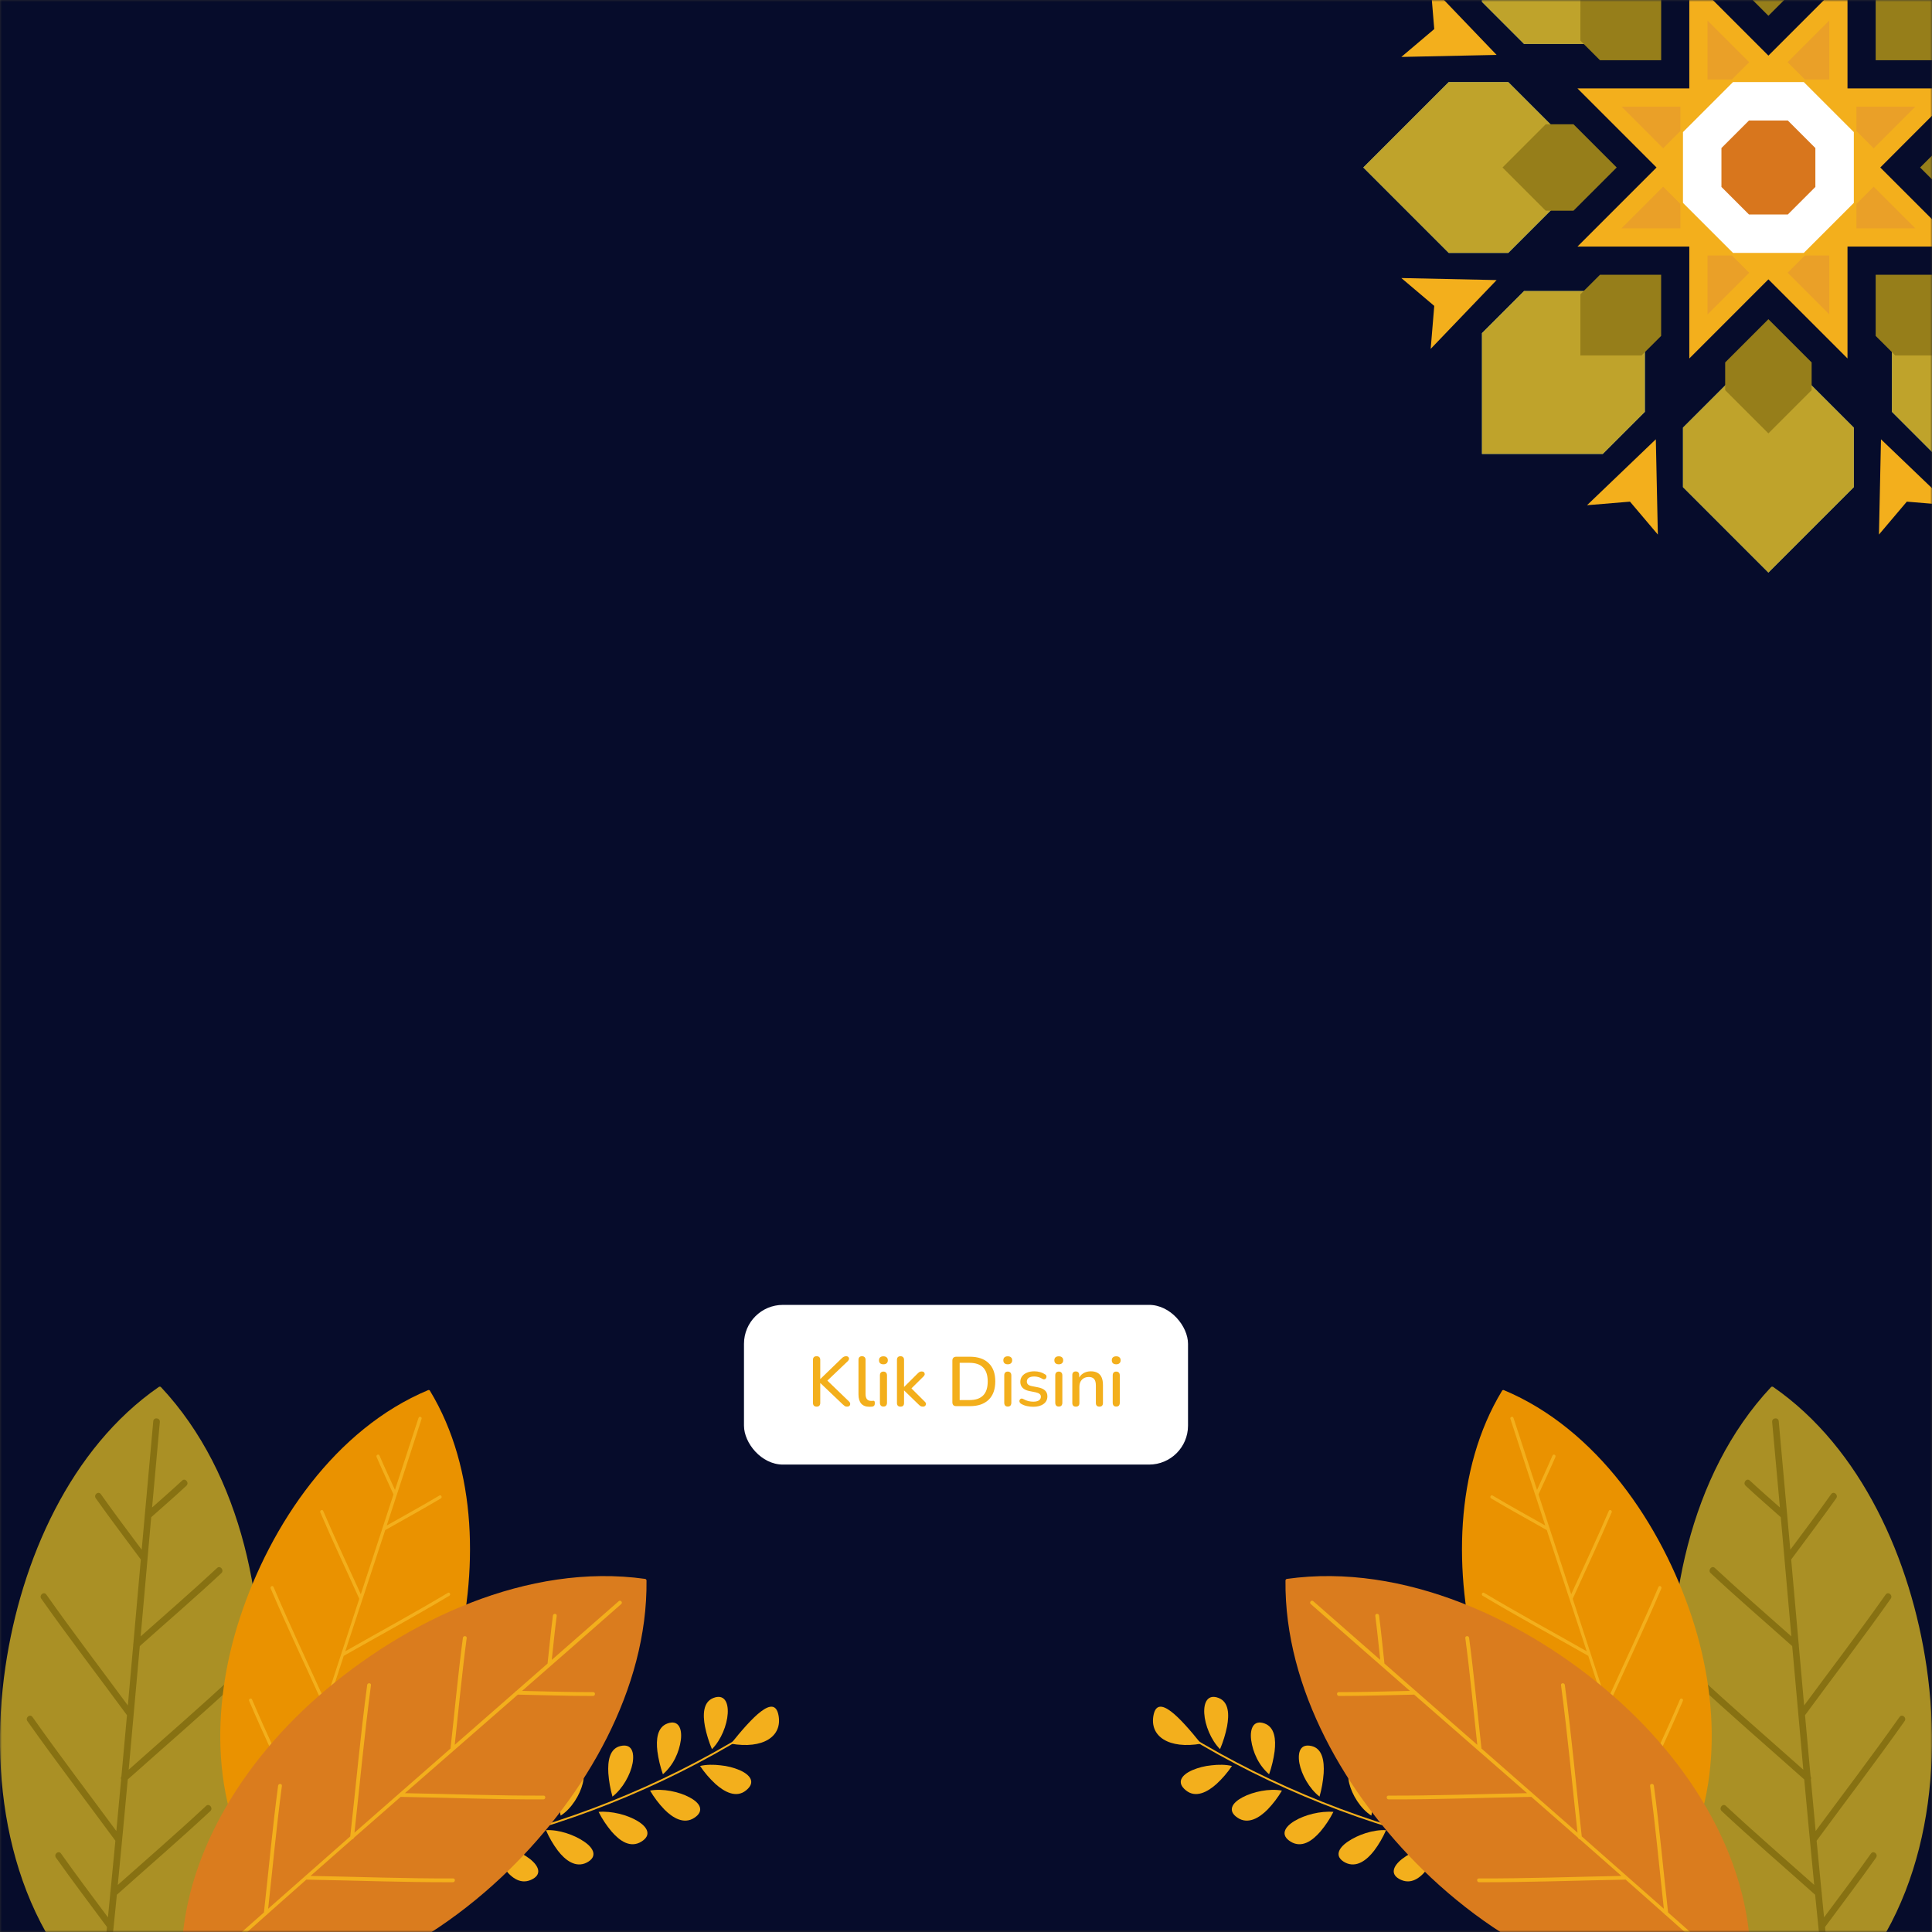<svg width="496" height="496" viewBox="0 0 496 496" fill="none" xmlns="http://www.w3.org/2000/svg">
<rect x="0" y="0" width="496" height="496" fill="#333333" stroke="none"/>
<mask id="mask0_13_3355" style="mask-type:alpha" maskUnits="userSpaceOnUse" x="0" y="0" width="496" height="496">
<rect width="496" height="496" fill="#060C2B"/>
</mask>
<g mask="url(#mask0_13_3355)">
<rect width="496" height="496" fill="#060C2B"/>
<rect x="191" y="335" width="114" height="41" rx="10" fill="white"/>
<path d="M209.648 361.126C209.348 361.126 209.114 361.042 208.946 360.874C208.79 360.706 208.712 360.472 208.712 360.172V349.12C208.712 348.808 208.79 348.574 208.946 348.418C209.114 348.262 209.348 348.184 209.648 348.184C209.948 348.184 210.176 348.262 210.332 348.418C210.5 348.574 210.584 348.808 210.584 349.12V354.016H210.62L216.146 348.67C216.326 348.502 216.494 348.382 216.65 348.31C216.818 348.226 217.004 348.184 217.208 348.184C217.484 348.184 217.682 348.256 217.802 348.4C217.934 348.532 217.988 348.694 217.964 348.886C217.94 349.078 217.838 349.264 217.658 349.444L211.916 354.916L211.952 353.998L217.928 359.758C218.144 359.962 218.258 360.172 218.27 360.388C218.282 360.604 218.216 360.784 218.072 360.928C217.928 361.06 217.724 361.126 217.46 361.126C217.22 361.126 217.028 361.078 216.884 360.982C216.74 360.886 216.572 360.748 216.38 360.568L210.62 355.078H210.584V360.172C210.584 360.472 210.506 360.706 210.35 360.874C210.194 361.042 209.96 361.126 209.648 361.126ZM223.223 361.162C222.287 361.162 221.579 360.892 221.099 360.352C220.631 359.8 220.397 359.008 220.397 357.976V349.102C220.397 348.802 220.475 348.574 220.631 348.418C220.787 348.262 221.009 348.184 221.297 348.184C221.585 348.184 221.807 348.262 221.963 348.418C222.131 348.574 222.215 348.802 222.215 349.102V357.868C222.215 358.468 222.335 358.918 222.575 359.218C222.827 359.506 223.187 359.65 223.655 359.65C223.763 359.65 223.859 359.65 223.943 359.65C224.027 359.638 224.111 359.626 224.195 359.614C224.339 359.602 224.441 359.644 224.501 359.74C224.561 359.824 224.591 360.004 224.591 360.28C224.591 360.532 224.537 360.73 224.429 360.874C224.321 361.006 224.147 361.09 223.907 361.126C223.799 361.138 223.685 361.144 223.565 361.144C223.445 361.156 223.331 361.162 223.223 361.162ZM226.799 361.108C226.511 361.108 226.289 361.024 226.133 360.856C225.977 360.676 225.899 360.43 225.899 360.118V353.098C225.899 352.786 225.977 352.546 226.133 352.378C226.289 352.21 226.511 352.126 226.799 352.126C227.087 352.126 227.309 352.21 227.465 352.378C227.633 352.546 227.717 352.786 227.717 353.098V360.118C227.717 360.43 227.639 360.676 227.483 360.856C227.327 361.024 227.099 361.108 226.799 361.108ZM226.799 350.254C226.439 350.254 226.157 350.164 225.953 349.984C225.761 349.804 225.665 349.552 225.665 349.228C225.665 348.892 225.761 348.64 225.953 348.472C226.157 348.292 226.439 348.202 226.799 348.202C227.159 348.202 227.435 348.292 227.627 348.472C227.831 348.64 227.933 348.892 227.933 349.228C227.933 349.552 227.831 349.804 227.627 349.984C227.435 350.164 227.159 350.254 226.799 350.254ZM231.176 361.126C230.888 361.126 230.666 361.048 230.51 360.892C230.354 360.724 230.276 360.496 230.276 360.208V349.102C230.276 348.802 230.354 348.574 230.51 348.418C230.666 348.262 230.888 348.184 231.176 348.184C231.464 348.184 231.686 348.262 231.842 348.418C232.01 348.574 232.094 348.802 232.094 349.102V356.05H232.13L235.496 352.702C235.688 352.51 235.862 352.36 236.018 352.252C236.174 352.144 236.378 352.09 236.63 352.09C236.882 352.09 237.074 352.156 237.206 352.288C237.338 352.42 237.404 352.582 237.404 352.774C237.404 352.954 237.314 353.14 237.134 353.332L233.57 356.86V356.014L237.458 359.884C237.65 360.076 237.74 360.268 237.728 360.46C237.716 360.652 237.638 360.814 237.494 360.946C237.35 361.066 237.17 361.126 236.954 361.126C236.678 361.126 236.456 361.072 236.288 360.964C236.132 360.856 235.946 360.694 235.73 360.478L232.13 356.986H232.094V360.208C232.094 360.82 231.788 361.126 231.176 361.126ZM245.509 361C245.185 361 244.933 360.916 244.753 360.748C244.585 360.568 244.501 360.316 244.501 359.992V349.318C244.501 348.994 244.585 348.748 244.753 348.58C244.933 348.4 245.185 348.31 245.509 348.31H248.983C251.071 348.31 252.679 348.856 253.807 349.948C254.947 351.028 255.517 352.594 255.517 354.646C255.517 355.666 255.373 356.572 255.085 357.364C254.797 358.156 254.371 358.822 253.807 359.362C253.255 359.89 252.577 360.298 251.773 360.586C250.969 360.862 250.039 361 248.983 361H245.509ZM246.373 359.434H248.875C249.667 359.434 250.351 359.338 250.927 359.146C251.515 358.942 252.007 358.642 252.403 358.246C252.799 357.85 253.093 357.352 253.285 356.752C253.477 356.152 253.573 355.45 253.573 354.646C253.573 353.05 253.177 351.856 252.385 351.064C251.605 350.272 250.435 349.876 248.875 349.876H246.373V359.434ZM258.721 361.108C258.433 361.108 258.211 361.024 258.055 360.856C257.899 360.676 257.821 360.43 257.821 360.118V353.098C257.821 352.786 257.899 352.546 258.055 352.378C258.211 352.21 258.433 352.126 258.721 352.126C259.009 352.126 259.231 352.21 259.387 352.378C259.555 352.546 259.639 352.786 259.639 353.098V360.118C259.639 360.43 259.561 360.676 259.405 360.856C259.249 361.024 259.021 361.108 258.721 361.108ZM258.721 350.254C258.361 350.254 258.079 350.164 257.875 349.984C257.683 349.804 257.587 349.552 257.587 349.228C257.587 348.892 257.683 348.64 257.875 348.472C258.079 348.292 258.361 348.202 258.721 348.202C259.081 348.202 259.357 348.292 259.549 348.472C259.753 348.64 259.855 348.892 259.855 349.228C259.855 349.552 259.753 349.804 259.549 349.984C259.357 350.164 259.081 350.254 258.721 350.254ZM265.276 361.162C264.748 361.162 264.202 361.102 263.638 360.982C263.086 360.862 262.576 360.658 262.108 360.37C261.952 360.262 261.844 360.142 261.784 360.01C261.724 359.878 261.7 359.746 261.712 359.614C261.736 359.47 261.79 359.35 261.874 359.254C261.97 359.146 262.084 359.08 262.216 359.056C262.36 359.032 262.51 359.062 262.666 359.146C263.134 359.41 263.584 359.596 264.016 359.704C264.448 359.8 264.874 359.848 265.294 359.848C265.93 359.848 266.41 359.734 266.734 359.506C267.058 359.278 267.22 358.972 267.22 358.588C267.22 358.276 267.112 358.036 266.896 357.868C266.68 357.688 266.356 357.55 265.924 357.454L264.214 357.112C263.47 356.956 262.906 356.68 262.522 356.284C262.138 355.888 261.946 355.384 261.946 354.772C261.946 354.22 262.096 353.74 262.396 353.332C262.696 352.924 263.116 352.612 263.656 352.396C264.196 352.168 264.82 352.054 265.528 352.054C266.056 352.054 266.554 352.12 267.022 352.252C267.49 352.384 267.922 352.582 268.318 352.846C268.474 352.93 268.576 353.044 268.624 353.188C268.672 353.32 268.678 353.452 268.642 353.584C268.618 353.716 268.558 353.836 268.462 353.944C268.366 354.04 268.246 354.1 268.102 354.124C267.97 354.136 267.82 354.1 267.652 354.016C267.292 353.788 266.932 353.626 266.572 353.53C266.224 353.434 265.876 353.386 265.528 353.386C264.892 353.386 264.412 353.506 264.088 353.746C263.776 353.974 263.62 354.286 263.62 354.682C263.62 354.982 263.716 355.228 263.908 355.42C264.1 355.612 264.4 355.75 264.808 355.834L266.518 356.176C267.298 356.332 267.886 356.596 268.282 356.968C268.69 357.34 268.894 357.844 268.894 358.48C268.894 359.308 268.564 359.962 267.904 360.442C267.244 360.922 266.368 361.162 265.276 361.162ZM271.817 361.108C271.529 361.108 271.307 361.024 271.151 360.856C270.995 360.676 270.917 360.43 270.917 360.118V353.098C270.917 352.786 270.995 352.546 271.151 352.378C271.307 352.21 271.529 352.126 271.817 352.126C272.105 352.126 272.327 352.21 272.483 352.378C272.651 352.546 272.735 352.786 272.735 353.098V360.118C272.735 360.43 272.657 360.676 272.501 360.856C272.345 361.024 272.117 361.108 271.817 361.108ZM271.817 350.254C271.457 350.254 271.175 350.164 270.971 349.984C270.779 349.804 270.683 349.552 270.683 349.228C270.683 348.892 270.779 348.64 270.971 348.472C271.175 348.292 271.457 348.202 271.817 348.202C272.177 348.202 272.453 348.292 272.645 348.472C272.849 348.64 272.951 348.892 272.951 349.228C272.951 349.552 272.849 349.804 272.645 349.984C272.453 350.164 272.177 350.254 271.817 350.254ZM276.194 361.126C275.906 361.126 275.684 361.048 275.528 360.892C275.372 360.724 275.294 360.496 275.294 360.208V353.008C275.294 352.708 275.372 352.48 275.528 352.324C275.684 352.168 275.9 352.09 276.176 352.09C276.464 352.09 276.68 352.168 276.824 352.324C276.98 352.48 277.058 352.708 277.058 353.008V354.412L276.86 354.088C277.124 353.416 277.538 352.912 278.102 352.576C278.666 352.228 279.314 352.054 280.046 352.054C280.742 352.054 281.318 352.186 281.774 352.45C282.242 352.702 282.59 353.092 282.818 353.62C283.046 354.136 283.16 354.79 283.16 355.582V360.208C283.16 360.496 283.082 360.724 282.926 360.892C282.77 361.048 282.548 361.126 282.26 361.126C281.96 361.126 281.732 361.048 281.576 360.892C281.42 360.724 281.342 360.496 281.342 360.208V355.69C281.342 354.934 281.192 354.382 280.892 354.034C280.604 353.686 280.148 353.512 279.524 353.512C278.792 353.512 278.204 353.74 277.76 354.196C277.328 354.652 277.112 355.264 277.112 356.032V360.208C277.112 360.82 276.806 361.126 276.194 361.126ZM286.565 361.108C286.277 361.108 286.055 361.024 285.899 360.856C285.743 360.676 285.665 360.43 285.665 360.118V353.098C285.665 352.786 285.743 352.546 285.899 352.378C286.055 352.21 286.277 352.126 286.565 352.126C286.853 352.126 287.075 352.21 287.231 352.378C287.399 352.546 287.483 352.786 287.483 353.098V360.118C287.483 360.43 287.405 360.676 287.249 360.856C287.093 361.024 286.865 361.108 286.565 361.108ZM286.565 350.254C286.205 350.254 285.923 350.164 285.719 349.984C285.527 349.804 285.431 349.552 285.431 349.228C285.431 348.892 285.527 348.64 285.719 348.472C285.923 348.292 286.205 348.202 286.565 348.202C286.925 348.202 287.201 348.292 287.393 348.472C287.597 348.64 287.699 348.892 287.699 349.228C287.699 349.552 287.597 349.804 287.393 349.984C287.201 350.164 286.925 350.254 286.565 350.254Z" fill="#F3AF1C"/>
<path d="M41.36 477.555C93.119 483.991 146.963 472.355 191.432 445.118L191.682 445.518C147.107 472.819 93.169 484.475 41.302 478.027L41.36 477.555Z" fill="#F3AF1C"/>
<path d="M47.292 490.821C44.07 490.971 42.492 488.001 41.79 485.003C41.353 483.022 41.151 480.997 41.19 478.969C44.298 480.157 47.354 483.039 48.926 485.669C50.498 488.299 50.508 490.671 47.292 490.821Z" fill="#F3AF1C"/>
<path d="M54.736 471.927C53.687 473.233 52.425 474.353 51.002 475.239C49.524 476.154 47.887 476.785 46.176 477.097C46.599 475.111 47.224 473.174 48.04 471.315C48.678 469.915 49.482 468.567 50.468 467.661C50.931 467.218 51.487 466.884 52.094 466.683C52.72 466.466 53.395 466.434 54.038 466.589C56.844 467.225 56.572 469.575 54.736 471.927Z" fill="#F3AF1C"/>
<path d="M55.436 480.239C57.036 480.765 58.62 481.715 60.036 482.855C61.452 483.995 62.704 485.221 63.566 486.477C65.293 488.963 65.46 491.327 62.26 491.749C60.66 491.981 59.416 491.327 58.46 490.259C57.504 489.191 56.86 487.733 56.406 486.247C55.849 484.289 55.523 482.273 55.436 480.239Z" fill="#F3AF1C"/>
<path d="M68.521 472.425C66.843 474.843 63.541 477.381 60.292 478.143C60.292 478.143 60.39 477.391 60.63 476.281C60.919 474.911 61.307 473.564 61.792 472.251C62.898 469.357 64.65 466.591 67.491 467.115C70.331 467.639 70.203 469.995 68.521 472.425Z" fill="#F3AF1C"/>
<path d="M69.733 480.697C72.965 481.553 76.353 483.967 78.235 486.393C80.117 488.819 80.435 491.153 77.255 491.713C74.075 492.273 72.153 489.525 71.083 486.639C70.401 484.718 69.948 482.724 69.733 480.697Z" fill="#F3AF1C"/>
<path d="M82.315 472.061C80.791 474.679 77.647 477.287 74.449 478.237C74.624 476.212 75.005 474.211 75.585 472.263C76.511 469.305 78.095 466.543 80.961 466.847C83.827 467.151 83.849 469.493 82.315 472.061Z" fill="#F3AF1C"/>
<path d="M84.029 480.213C87.305 480.845 90.847 483.213 92.863 485.413C94.877 487.663 95.331 489.989 92.211 490.813C89.081 491.583 86.983 488.871 85.737 486.055C84.941 484.181 84.368 482.221 84.029 480.213Z" fill="#F3AF1C"/>
<path d="M96.066 470.853C95.263 472.312 94.224 473.628 92.989 474.747C91.683 475.947 90.159 477.015 88.589 477.523C88.641 475.502 88.9 473.491 89.361 471.523C90.107 468.523 91.509 465.553 94.394 465.723C97.278 465.893 97.446 468.239 96.066 470.853Z" fill="#F3AF1C"/>
<path d="M98.274 478.909C100.016 479.213 101.702 479.781 103.274 480.593C104.791 481.362 106.184 482.356 107.404 483.541C109.556 485.699 110.148 487.997 107.076 488.941C104.004 489.885 101.756 487.421 100.338 484.653C99.429 482.825 98.736 480.897 98.274 478.909Z" fill="#F3AF1C"/>
<path d="M109.724 468.839C109.395 469.571 109 470.271 108.544 470.931C108.045 471.631 107.492 472.291 106.888 472.903C105.677 474.157 104.243 475.174 102.66 475.903C102.586 473.871 102.72 471.837 103.06 469.833C103.624 466.797 104.86 463.804 107.748 463.82C110.634 463.754 110.936 466.101 109.724 468.839Z" fill="#F3AF1C"/>
<path d="M112.404 476.725C115.728 476.937 119.53 478.869 121.804 480.833C124.078 482.797 124.804 485.073 121.804 486.271C118.778 487.349 116.382 484.969 114.804 482.309C113.788 480.548 112.983 478.674 112.404 476.725Z" fill="#F3AF1C"/>
<path d="M123.23 465.973C122.609 467.521 121.736 468.957 120.646 470.221C120.071 470.902 119.44 471.535 118.76 472.113C118.092 472.646 117.37 473.107 116.604 473.487C116.41 471.471 116.425 469.44 116.648 467.427C117.038 464.417 118.066 461.256 120.95 461.07C123.834 460.884 124.284 463.195 123.23 465.973Z" fill="#F3AF1C"/>
<path d="M126.386 473.703C127.258 473.731 128.124 473.848 128.973 474.051C129.849 474.236 130.712 474.484 131.553 474.793C133.15 475.369 134.651 476.184 136.005 477.211C138.405 479.089 139.261 481.297 136.327 482.611C133.393 483.925 130.869 481.757 129.127 479.151C128.005 477.447 127.086 475.619 126.386 473.703Z" fill="#F3AF1C"/>
<path d="M136.555 462.354C135.681 465.198 133.255 468.505 130.387 470.223C130.072 468.212 129.962 466.174 130.059 464.14C130.259 461.062 131.111 457.918 133.991 457.602C136.853 457.212 137.425 459.472 136.555 462.354Z" fill="#F3AF1C"/>
<path d="M140.163 469.857C143.489 469.673 147.475 471.071 149.987 472.813C152.469 474.491 153.483 476.689 150.631 478.181C147.757 479.625 145.095 477.555 143.213 475.109C141.994 473.484 140.97 471.721 140.163 469.857Z" fill="#F3AF1C"/>
<path d="M149.605 457.87C148.899 460.744 146.737 464.354 143.937 466.121C143.503 464.141 143.273 462.121 143.251 460.094C143.251 458.558 143.435 457.012 143.959 455.768C144.483 454.524 145.341 453.568 146.759 453.284C149.605 452.73 150.319 454.98 149.605 457.87Z" fill="#F3AF1C"/>
<path d="M153.673 465.161C157.027 464.889 161.04 465.921 163.648 467.489C166.256 469.057 167.374 471.145 164.624 472.823C163.248 473.659 161.862 473.623 160.572 473.069C159.282 472.515 158.065 471.415 157.043 470.243C155.726 468.685 154.595 466.98 153.673 465.161Z" fill="#F3AF1C"/>
<path d="M162.406 452.678C161.868 455.572 159.88 459.186 157.239 461.24C156.683 459.281 156.327 457.271 156.177 455.24C155.999 452.154 156.463 448.926 159.278 448.256C160.696 447.932 161.59 448.272 162.088 449.096C162.586 449.92 162.668 451.224 162.406 452.678Z" fill="#F3AF1C"/>
<path d="M166.892 459.696C170.168 459.096 174.292 459.98 176.996 461.414C178.354 462.142 179.324 462.96 179.648 463.881C179.972 464.801 179.626 465.773 178.288 466.659C175.614 468.459 172.72 466.731 170.556 464.537C169.148 463.073 167.919 461.448 166.892 459.696Z" fill="#F3AF1C"/>
<path d="M174.806 446.638C174.583 448.298 174.087 449.91 173.338 451.408C172.568 452.97 171.497 454.364 170.188 455.512C169.515 453.598 169.04 451.621 168.77 449.61C168.41 446.558 168.708 443.374 171.424 442.438C174.14 441.502 175.144 443.678 174.806 446.638Z" fill="#F3AF1C"/>
<path d="M185.02 453.214C186.706 453.376 188.356 453.795 189.914 454.456C192.686 455.684 194.063 457.614 191.542 459.638C189.034 461.694 185.99 460.064 183.69 458.002C182.192 456.62 180.86 455.068 179.722 453.376C181.356 452.994 183.222 452.994 185.02 453.214Z" fill="#F3AF1C"/>
<path d="M186.828 439.902C186.658 442.844 185.14 446.686 182.782 449.062C181.986 447.185 181.383 445.231 180.982 443.232C180.42 440.19 180.476 436.922 183.182 435.902C185.888 434.882 187.006 436.956 186.828 439.902Z" fill="#F3AF1C"/>
<path d="M187.652 447.656C195.853 449.092 200.947 445.82 199.853 440.304C198.759 434.788 193.111 440.868 187.652 447.656Z" fill="#F3AF1C"/>
<path d="M1.389 427.939C5.401 400.527 18.099 371.754 40.776 356.065C40.845 356.017 40.929 355.994 41.014 356.001C41.03 356 41.046 356 41.062 356.001H41.11C41.195 356.016 41.272 356.057 41.332 356.119C62.358 378.56 68.989 413.073 66.275 443.002C63.705 471.357 51.35 500.204 26.673 514.404C26.623 514.444 26.562 514.468 26.497 514.47C26.478 514.472 26.459 514.472 26.439 514.47C26.419 514.468 26.399 514.464 26.379 514.458C26.316 514.439 26.26 514.403 26.217 514.352C2.707 492.939 -3.074 458.37 1.389 427.939Z" fill="#AA9025"/>
<path d="M26.381 505.4C26.751 501.842 27.103 498.282 27.461 494.721C23.095 488.793 18.619 482.937 14.369 476.921C13.733 476.019 15.031 474.955 15.673 475.863C19.581 481.397 23.673 486.799 27.711 492.243C27.915 490.21 28.115 488.176 28.311 486.141C28.281 485.986 28.297 485.825 28.357 485.679C28.785 481.311 29.207 476.942 29.622 472.571C22.103 462.338 14.363 452.238 7.039 441.866C6.401 440.964 7.701 439.9 8.343 440.808C15.323 450.702 22.677 460.336 29.867 470.079C30.285 465.667 30.695 461.252 31.098 456.836C31.043 456.71 31.021 456.573 31.034 456.436C31.046 456.299 31.093 456.168 31.169 456.054C31.651 450.818 32.127 445.581 32.598 440.344C25.267 430.375 17.731 420.543 10.597 410.437C9.959 409.533 11.259 408.471 11.899 409.379C18.685 418.995 25.831 428.361 32.826 437.838C33.287 432.661 33.748 427.486 34.208 422.311C34.182 422.171 34.195 422.027 34.244 421.893C34.881 414.718 35.517 407.543 36.152 400.369C32.295 395.136 28.351 389.968 24.591 384.656C23.955 383.752 25.253 382.69 25.895 383.598C29.295 388.416 32.864 393.12 36.376 397.86C37.352 386.86 38.343 375.86 39.35 364.859C39.45 363.767 41.136 363.965 41.036 365.059C40.36 372.377 39.696 379.696 39.046 387.016C41.646 384.722 44.246 382.446 46.778 380.086C47.578 379.346 48.648 380.686 47.858 381.424C44.902 384.18 41.838 386.824 38.824 389.51C38.504 393.096 38.184 396.683 37.864 400.272C37.864 400.284 37.864 400.296 37.864 400.308C37.278 406.909 36.694 413.509 36.11 420.109C42.674 414.273 49.324 408.523 55.748 402.533C56.548 401.793 57.62 403.133 56.83 403.871C49.982 410.257 42.872 416.367 35.888 422.605C34.954 433.183 34.005 443.759 33.04 454.334C42.178 446.194 51.458 438.192 60.402 429.837C61.202 429.097 62.273 430.437 61.483 431.175C52.11 439.93 42.368 448.294 32.802 456.838C31.972 465.867 31.119 474.891 30.241 483.913C37.822 477.167 45.506 470.529 52.928 463.606C53.728 462.866 54.798 464.206 54.01 464.944C46.156 472.273 38.002 479.279 30.002 486.439C29.373 492.831 28.73 499.221 28.071 505.608C27.955 506.69 26.267 506.492 26.381 505.4Z" fill="#877112"/>
<path d="M116.762 426.801C122.824 404.101 122.644 377.258 110.362 357.017C110.325 356.956 110.268 356.908 110.2 356.883L110.162 356.867H110.122C110.055 356.851 109.986 356.856 109.922 356.881C86.157 366.813 69.481 391.234 61.562 415.421C54.062 438.338 53.962 465.121 68.287 484.909C68.312 484.958 68.352 484.998 68.401 485.023C68.415 485.031 68.431 485.037 68.447 485.041C68.463 485.047 68.48 485.052 68.497 485.055C68.551 485.062 68.607 485.053 68.657 485.029C93.993 476.767 110.028 452 116.762 426.801Z" fill="#EA9200"/>
<path d="M107.594 435.324C108.052 435.052 107.678 434.308 107.218 434.584C98.302 439.918 89.157 444.876 80.125 450.008C81.369 446.164 82.617 442.322 83.869 438.482C83.943 438.432 83.998 438.359 84.026 438.275C84.054 438.191 84.053 438.099 84.023 438.016C85.428 433.71 86.839 429.405 88.255 425.101C97.286 419.955 106.442 415.005 115.362 409.671C115.82 409.399 115.446 408.657 114.986 408.933C106.314 414.117 97.424 418.933 88.641 423.933C90.108 419.485 91.575 415.038 93.041 410.591C93.06 410.555 93.073 410.517 93.079 410.477C95.021 404.59 96.961 398.703 98.9 392.816C103.658 390.106 108.474 387.492 113.178 384.686C113.636 384.414 113.262 383.672 112.802 383.946C108.348 386.602 103.802 389.09 99.284 391.646C100.936 386.622 102.583 381.597 104.226 376.57C105.559 372.468 106.897 368.366 108.238 364.261C108.404 363.753 107.614 363.497 107.45 364.005C105.442 370.174 103.426 376.34 101.402 382.504C100.064 379.564 98.69 376.636 97.42 373.666C97.208 373.172 96.469 373.552 96.68 374.042C98.064 377.278 99.572 380.46 101.022 383.666C100.088 386.541 99.148 389.415 98.202 392.288C98.164 392.33 98.136 392.379 98.119 392.433C98.101 392.486 98.096 392.542 98.102 392.598C96.276 398.162 94.451 403.727 92.627 409.291C89.399 402.163 86.041 395.09 82.975 387.89C82.765 387.398 82.025 387.776 82.235 388.266C85.415 395.73 88.911 403.067 92.235 410.453C89.337 419.297 86.445 428.143 83.561 436.99C79.107 427.139 74.455 417.365 70.221 407.417C70.011 406.923 69.273 407.303 69.481 407.793C73.829 418.007 78.619 428.035 83.181 438.154C80.712 445.733 78.252 453.317 75.803 460.906C72.093 452.706 68.225 444.564 64.695 436.282C64.495 435.79 63.746 436.17 63.955 436.66C67.603 445.21 71.615 453.606 75.435 462.078C74.735 464.254 74.035 466.429 73.329 468.605C73.282 468.67 73.257 468.748 73.257 468.829C72.937 469.829 72.611 470.819 72.293 471.815C71.669 473.763 71.051 475.712 70.439 477.663C70.279 478.173 71.067 478.431 71.239 477.919C72.155 474.985 73.079 472.058 74.011 469.137C79.411 466.067 84.873 463.102 90.211 459.918C90.667 459.644 90.295 458.904 89.835 459.178C84.745 462.218 79.539 465.057 74.381 467.979C74.985 466.08 75.59 464.182 76.195 462.284C76.23 462.244 76.256 462.196 76.272 462.145C76.288 462.094 76.294 462.04 76.289 461.986C77.441 458.386 78.599 454.782 79.763 451.174C89.023 445.888 98.432 440.806 107.594 435.324Z" fill="#F3AF1C"/>
<path d="M130.643 480.099C150.369 460.796 166.266 433.57 165.98 405.763C165.98 405.677 165.95 405.595 165.896 405.529C165.888 405.515 165.878 405.502 165.868 405.491L165.834 405.457C165.775 405.396 165.697 405.357 165.614 405.347C135.653 401.147 104.176 415.825 81.687 435.52C60.382 454.178 44.234 481.175 46.854 509.75C46.852 509.815 46.868 509.879 46.902 509.934C46.913 509.951 46.925 509.967 46.938 509.982C46.951 509.997 46.965 510.011 46.98 510.024C47.031 510.065 47.093 510.089 47.158 510.094C77.707 516.94 108.746 501.526 130.643 480.099Z" fill="#DA7C1E"/>
<path d="M159.488 411.803C159.962 411.389 159.318 410.655 158.844 411.071C153.121 416.099 147.392 421.121 141.657 426.137C142.067 422.363 142.433 418.585 142.925 414.821C143.007 414.197 142.033 414.139 141.951 414.759C141.417 418.857 141.031 422.977 140.573 427.085C137.906 429.423 135.235 431.763 132.561 434.106C132.498 434.125 132.44 434.158 132.39 434.201C132.34 434.244 132.3 434.298 132.273 434.358L116.742 447.944C117.752 438.812 118.596 429.651 119.81 420.543C119.892 419.919 118.92 419.861 118.838 420.479C117.58 429.925 116.72 439.424 115.662 448.894C107.434 456.094 99.214 463.298 91.001 470.505C92.401 457.884 93.558 445.224 95.238 432.638C95.322 432.014 94.347 431.953 94.266 432.574C92.54 445.498 91.371 458.498 89.919 471.455C82.883 477.632 75.858 483.824 68.843 490.029C70.003 479.519 70.975 468.977 72.371 458.494C72.455 457.872 71.481 457.812 71.399 458.432C69.957 469.253 68.975 480.137 67.759 490.983C65.749 492.762 63.737 494.539 61.722 496.315C61.635 496.354 61.562 496.418 61.513 496.499C60.594 497.314 59.67 498.124 58.75 498.938C56.954 500.538 55.162 502.138 53.374 503.738C52.908 504.16 53.55 504.892 54.018 504.472C56.7 502.06 59.387 499.656 62.081 497.26C69.373 497.392 76.669 497.66 83.963 497.648C84.589 497.648 84.657 496.672 84.027 496.674C77.067 496.696 70.103 496.446 63.143 496.307C64.891 494.749 66.638 493.193 68.385 491.639C68.445 491.619 68.501 491.587 68.548 491.545C68.596 491.503 68.634 491.451 68.661 491.393C71.985 488.441 75.314 485.494 78.647 482.551C91.185 482.767 103.734 483.269 116.276 483.221C116.9 483.221 116.968 482.245 116.34 482.247C104.14 482.295 91.927 481.825 79.727 481.601C83.284 478.461 86.847 475.328 90.415 472.201C90.52 472.195 90.62 472.154 90.698 472.085C90.777 472.016 90.83 471.922 90.849 471.819C94.85 468.313 98.854 464.81 102.862 461.308C115.062 461.508 127.283 462.004 139.491 461.958C140.115 461.958 140.183 460.984 139.553 460.986C127.687 461.028 115.814 460.576 103.952 460.358C108.096 456.738 112.241 453.121 116.386 449.508C116.426 449.483 116.462 449.452 116.492 449.416C121.978 444.631 127.463 439.844 132.947 435.056C139.379 435.172 145.813 435.414 152.243 435.398C152.869 435.398 152.937 434.424 152.307 434.424C146.217 434.44 140.127 434.224 134.037 434.104C138.717 430.019 143.392 425.931 148.061 421.837C151.871 418.493 155.679 415.148 159.488 411.803Z" fill="#F3AF1C"/>
<path d="M454.64 477.555C402.881 483.991 349.037 472.355 304.568 445.118L304.318 445.518C348.893 472.819 402.831 484.475 454.698 478.027L454.64 477.555Z" fill="#F3AF1C"/>
<path d="M448.708 490.821C451.93 490.971 453.508 488.001 454.21 485.003C454.647 483.022 454.849 480.997 454.81 478.969C451.702 480.157 448.646 483.039 447.074 485.669C445.502 488.299 445.492 490.671 448.708 490.821Z" fill="#F3AF1C"/>
<path d="M441.264 471.927C442.313 473.233 443.576 474.353 444.998 475.239C446.476 476.154 448.113 476.785 449.824 477.097C449.401 475.111 448.776 473.174 447.96 471.315C447.322 469.915 446.518 468.567 445.532 467.661C445.069 467.218 444.513 466.884 443.906 466.683C443.28 466.466 442.606 466.434 441.962 466.589C439.156 467.225 439.428 469.575 441.264 471.927Z" fill="#F3AF1C"/>
<path d="M440.564 480.239C438.964 480.765 437.38 481.715 435.964 482.855C434.548 483.995 433.296 485.221 432.434 486.477C430.707 488.963 430.539 491.327 433.74 491.749C435.34 491.981 436.584 491.327 437.54 490.259C438.496 489.191 439.14 487.733 439.594 486.247C440.151 484.289 440.477 482.273 440.564 480.239Z" fill="#F3AF1C"/>
<path d="M427.479 472.425C429.157 474.843 432.459 477.381 435.708 478.143C435.708 478.143 435.61 477.391 435.37 476.281C435.081 474.911 434.693 473.564 434.208 472.251C433.102 469.357 431.349 466.591 428.509 467.115C425.669 467.639 425.797 469.995 427.479 472.425Z" fill="#F3AF1C"/>
<path d="M426.267 480.697C423.035 481.553 419.647 483.967 417.765 486.393C415.883 488.819 415.565 491.153 418.745 491.713C421.925 492.273 423.847 489.525 424.917 486.639C425.599 484.718 426.052 482.724 426.267 480.697Z" fill="#F3AF1C"/>
<path d="M413.685 472.061C415.209 474.679 418.353 477.287 421.551 478.237C421.376 476.212 420.995 474.211 420.415 472.263C419.489 469.305 417.905 466.543 415.039 466.847C412.173 467.151 412.151 469.493 413.685 472.061Z" fill="#F3AF1C"/>
<path d="M411.971 480.213C408.695 480.845 405.153 483.213 403.137 485.413C401.123 487.663 400.669 489.989 403.789 490.813C406.919 491.583 409.017 488.871 410.263 486.055C411.059 484.181 411.632 482.221 411.971 480.213Z" fill="#F3AF1C"/>
<path d="M399.934 470.853C400.737 472.312 401.776 473.628 403.011 474.747C404.317 475.947 405.841 477.015 407.411 477.523C407.359 475.502 407.1 473.491 406.639 471.523C405.893 468.523 404.491 465.553 401.607 465.723C398.722 465.893 398.554 468.239 399.934 470.853Z" fill="#F3AF1C"/>
<path d="M397.726 478.909C395.984 479.213 394.298 479.781 392.726 480.593C391.209 481.362 389.816 482.356 388.596 483.541C386.444 485.699 385.852 487.997 388.924 488.941C391.996 489.885 394.244 487.421 395.662 484.653C396.571 482.825 397.264 480.897 397.726 478.909Z" fill="#F3AF1C"/>
<path d="M386.276 468.839C386.605 469.571 387 470.271 387.456 470.931C387.955 471.631 388.508 472.291 389.112 472.903C390.323 474.157 391.757 475.174 393.34 475.903C393.414 473.871 393.28 471.837 392.94 469.833C392.376 466.797 391.14 463.804 388.252 463.82C385.366 463.754 385.064 466.101 386.276 468.839Z" fill="#F3AF1C"/>
<path d="M383.596 476.725C380.272 476.937 376.47 478.869 374.196 480.833C371.922 482.797 371.196 485.073 374.196 486.271C377.222 487.349 379.618 484.969 381.196 482.309C382.212 480.548 383.017 478.674 383.596 476.725Z" fill="#F3AF1C"/>
<path d="M372.77 465.973C373.391 467.521 374.264 468.957 375.354 470.221C375.929 470.902 376.56 471.535 377.24 472.113C377.908 472.646 378.63 473.107 379.396 473.487C379.59 471.471 379.575 469.44 379.352 467.427C378.962 464.417 377.934 461.256 375.05 461.07C372.166 460.884 371.716 463.195 372.77 465.973Z" fill="#F3AF1C"/>
<path d="M369.614 473.703C368.742 473.731 367.876 473.848 367.027 474.051C366.151 474.236 365.288 474.484 364.447 474.793C362.85 475.369 361.349 476.184 359.995 477.211C357.595 479.089 356.739 481.297 359.673 482.611C362.607 483.925 365.131 481.757 366.873 479.151C367.995 477.447 368.914 475.619 369.614 473.703Z" fill="#F3AF1C"/>
<path d="M359.445 462.354C360.319 465.198 362.745 468.505 365.613 470.223C365.928 468.212 366.038 466.174 365.941 464.14C365.741 461.062 364.889 457.918 362.009 457.602C359.147 457.212 358.575 459.472 359.445 462.354Z" fill="#F3AF1C"/>
<path d="M355.837 469.857C352.511 469.673 348.525 471.071 346.013 472.813C343.531 474.491 342.517 476.689 345.369 478.181C348.243 479.625 350.905 477.555 352.787 475.109C354.006 473.484 355.03 471.721 355.837 469.857Z" fill="#F3AF1C"/>
<path d="M346.395 457.87C347.101 460.744 349.263 464.354 352.063 466.121C352.497 464.141 352.727 462.121 352.749 460.094C352.749 458.558 352.565 457.012 352.041 455.768C351.517 454.524 350.659 453.568 349.241 453.284C346.395 452.73 345.681 454.98 346.395 457.87Z" fill="#F3AF1C"/>
<path d="M342.327 465.161C338.973 464.889 334.96 465.921 332.352 467.489C329.744 469.057 328.626 471.145 331.376 472.823C332.752 473.659 334.138 473.623 335.428 473.069C336.718 472.515 337.935 471.415 338.957 470.243C340.274 468.685 341.405 466.98 342.327 465.161Z" fill="#F3AF1C"/>
<path d="M333.594 452.678C334.132 455.572 336.12 459.186 338.761 461.24C339.317 459.281 339.673 457.271 339.823 455.24C340.001 452.154 339.537 448.926 336.722 448.256C335.304 447.932 334.41 448.272 333.912 449.096C333.414 449.92 333.332 451.224 333.594 452.678Z" fill="#F3AF1C"/>
<path d="M329.108 459.696C325.832 459.096 321.708 459.98 319.004 461.414C317.646 462.142 316.676 462.96 316.352 463.881C316.028 464.801 316.374 465.773 317.712 466.659C320.386 468.459 323.28 466.731 325.444 464.537C326.852 463.073 328.081 461.448 329.108 459.696Z" fill="#F3AF1C"/>
<path d="M321.194 446.638C321.417 448.298 321.913 449.91 322.662 451.408C323.432 452.97 324.503 454.364 325.812 455.512C326.485 453.598 326.96 451.621 327.23 449.61C327.59 446.558 327.292 443.374 324.576 442.438C321.86 441.502 320.856 443.678 321.194 446.638Z" fill="#F3AF1C"/>
<path d="M310.98 453.214C309.294 453.376 307.644 453.795 306.086 454.456C303.314 455.684 301.937 457.614 304.458 459.638C306.966 461.694 310.01 460.064 312.31 458.002C313.808 456.62 315.14 455.068 316.278 453.376C314.644 452.994 312.778 452.994 310.98 453.214Z" fill="#F3AF1C"/>
<path d="M309.172 439.902C309.342 442.844 310.86 446.686 313.218 449.062C314.014 447.185 314.617 445.231 315.018 443.232C315.58 440.19 315.524 436.922 312.818 435.902C310.112 434.882 308.994 436.956 309.172 439.902Z" fill="#F3AF1C"/>
<path d="M308.348 447.656C300.147 449.092 295.053 445.82 296.147 440.304C297.241 434.788 302.889 440.868 308.348 447.656Z" fill="#F3AF1C"/>
<path d="M494.611 427.939C490.599 400.527 477.901 371.754 455.224 356.065C455.155 356.017 455.071 355.994 454.986 356.001C454.97 356 454.954 356 454.938 356.001H454.89C454.805 356.016 454.728 356.057 454.668 356.119C433.642 378.56 427.011 413.073 429.725 443.002C432.295 471.357 444.65 500.204 469.327 514.404C469.377 514.444 469.438 514.468 469.503 514.47C469.522 514.472 469.541 514.472 469.561 514.47C469.581 514.468 469.601 514.464 469.621 514.458C469.684 514.439 469.74 514.403 469.783 514.352C493.293 492.939 499.074 458.37 494.611 427.939Z" fill="#AA9025"/>
<path d="M469.619 505.4C469.249 501.842 468.897 498.282 468.539 494.721C472.905 488.793 477.381 482.937 481.631 476.921C482.267 476.019 480.969 474.955 480.327 475.863C476.419 481.397 472.327 486.799 468.289 492.243C468.085 490.21 467.885 488.176 467.689 486.141C467.719 485.986 467.703 485.825 467.643 485.679C467.215 481.311 466.793 476.942 466.379 472.571C473.897 462.338 481.637 452.238 488.961 441.866C489.599 440.964 488.299 439.9 487.657 440.808C480.677 450.702 473.323 460.336 466.133 470.079C465.715 465.667 465.305 461.252 464.902 456.836C464.957 456.71 464.979 456.573 464.966 456.436C464.954 456.299 464.907 456.168 464.83 456.054C464.349 450.818 463.873 445.581 463.402 440.344C470.733 430.375 478.269 420.543 485.403 410.437C486.041 409.533 484.741 408.471 484.101 409.379C477.315 418.995 470.169 428.361 463.174 437.838C462.713 432.661 462.252 427.486 461.792 422.311C461.818 422.171 461.805 422.027 461.756 421.893C461.119 414.718 460.483 407.543 459.848 400.369C463.704 395.136 467.649 389.968 471.409 384.656C472.045 383.752 470.747 382.69 470.105 383.598C466.705 388.416 463.136 393.12 459.624 397.86C458.648 386.86 457.657 375.86 456.65 364.859C456.55 363.767 454.864 363.965 454.964 365.059C455.64 372.377 456.304 379.696 456.954 387.016C454.354 384.722 451.754 382.446 449.222 380.086C448.422 379.346 447.352 380.686 448.142 381.424C451.098 384.18 454.162 386.824 457.176 389.51C457.496 393.096 457.816 396.683 458.136 400.272C458.136 400.284 458.136 400.296 458.136 400.308C458.722 406.909 459.306 413.509 459.89 420.109C453.326 414.273 446.676 408.523 440.252 402.533C439.452 401.793 438.38 403.133 439.17 403.871C446.018 410.257 453.128 416.367 460.112 422.605C461.046 433.183 461.995 443.759 462.96 454.334C453.822 446.194 444.542 438.192 435.598 429.837C434.798 429.097 433.728 430.437 434.518 431.175C443.89 439.93 453.632 448.294 463.198 456.838C464.028 465.867 464.881 474.891 465.759 483.913C458.178 477.167 450.494 470.529 443.072 463.606C442.272 462.866 441.202 464.206 441.99 464.944C449.844 472.273 457.998 479.279 465.999 486.439C466.627 492.831 467.27 499.221 467.929 505.608C468.045 506.69 469.733 506.492 469.619 505.4Z" fill="#877112"/>
<path d="M379.238 426.801C373.176 404.101 373.356 377.258 385.638 357.017C385.675 356.956 385.732 356.908 385.8 356.883L385.838 356.867H385.878C385.945 356.851 386.014 356.856 386.078 356.881C409.843 366.813 426.519 391.234 434.438 415.421C441.938 438.338 442.038 465.121 427.713 484.909C427.688 484.958 427.648 484.998 427.599 485.023C427.585 485.031 427.569 485.037 427.553 485.041C427.537 485.047 427.52 485.052 427.503 485.055C427.449 485.062 427.393 485.053 427.343 485.029C402.007 476.767 385.972 452 379.238 426.801Z" fill="#EA9200"/>
<path d="M388.406 435.324C387.948 435.052 388.322 434.308 388.782 434.584C397.698 439.918 406.843 444.876 415.875 450.008C414.631 446.164 413.383 442.322 412.131 438.482C412.057 438.432 412.002 438.359 411.974 438.275C411.946 438.191 411.947 438.099 411.977 438.016C410.571 433.71 409.161 429.405 407.745 425.101C398.714 419.955 389.558 415.005 380.638 409.671C380.18 409.399 380.554 408.657 381.014 408.933C389.686 414.117 398.576 418.933 407.359 423.933C405.892 419.485 404.425 415.038 402.959 410.591C402.94 410.555 402.927 410.517 402.921 410.477C400.979 404.59 399.039 398.703 397.1 392.816C392.342 390.106 387.526 387.492 382.822 384.686C382.364 384.414 382.738 383.672 383.198 383.946C387.652 386.602 392.198 389.09 396.716 391.646C395.064 386.622 393.417 381.597 391.774 376.57C390.441 372.468 389.103 368.366 387.762 364.261C387.596 363.753 388.386 363.497 388.55 364.005C390.558 370.174 392.574 376.34 394.598 382.504C395.936 379.564 397.31 376.636 398.58 373.666C398.792 373.172 399.53 373.552 399.32 374.042C397.936 377.278 396.428 380.46 394.978 383.666C395.912 386.541 396.852 389.415 397.798 392.288C397.836 392.33 397.864 392.379 397.881 392.433C397.899 392.486 397.904 392.542 397.898 392.598C399.724 398.162 401.549 403.727 403.373 409.291C406.601 402.163 409.959 395.09 413.025 387.89C413.235 387.398 413.975 387.776 413.765 388.266C410.585 395.73 407.089 403.067 403.765 410.453C406.663 419.297 409.555 428.143 412.439 436.99C416.893 427.139 421.545 417.365 425.779 407.417C425.989 406.923 426.727 407.303 426.519 407.793C422.171 418.007 417.381 428.035 412.819 438.154C415.288 445.733 417.748 453.317 420.197 460.906C423.907 452.706 427.775 444.564 431.305 436.282C431.505 435.79 432.253 436.17 432.045 436.66C428.397 445.21 424.385 453.606 420.565 462.078C421.265 464.254 421.965 466.429 422.671 468.605C422.718 468.67 422.743 468.748 422.743 468.829C423.063 469.829 423.389 470.819 423.707 471.815C424.331 473.763 424.949 475.712 425.561 477.663C425.721 478.173 424.933 478.431 424.761 477.919C423.845 474.985 422.921 472.058 421.989 469.137C416.589 466.067 411.127 463.102 405.789 459.918C405.333 459.644 405.705 458.904 406.165 459.178C411.255 462.218 416.461 465.057 421.619 467.979C421.015 466.08 420.41 464.182 419.805 462.284C419.77 462.244 419.744 462.196 419.728 462.145C419.712 462.094 419.706 462.04 419.711 461.986C418.559 458.386 417.401 454.782 416.237 451.174C406.977 445.888 397.568 440.806 388.406 435.324Z" fill="#F3AF1C"/>
<path d="M365.357 480.099C345.631 460.796 329.734 433.57 330.02 405.763C330.02 405.677 330.05 405.595 330.104 405.529C330.112 405.515 330.122 405.502 330.132 405.491L330.166 405.457C330.225 405.396 330.303 405.357 330.386 405.347C360.347 401.147 391.824 415.825 414.313 435.52C435.618 454.178 451.766 481.175 449.146 509.75C449.148 509.815 449.132 509.879 449.098 509.934C449.087 509.951 449.075 509.967 449.062 509.982C449.049 509.997 449.035 510.011 449.02 510.024C448.969 510.065 448.907 510.089 448.842 510.094C418.293 516.94 387.254 501.526 365.357 480.099Z" fill="#DA7C1E"/>
<path d="M336.512 411.803C336.038 411.389 336.682 410.655 337.156 411.071C342.879 416.099 348.608 421.121 354.343 426.137C353.933 422.363 353.567 418.585 353.075 414.821C352.993 414.197 353.967 414.139 354.049 414.759C354.583 418.857 354.969 422.977 355.427 427.085C358.094 429.423 360.765 431.763 363.439 434.106C363.502 434.125 363.56 434.158 363.61 434.201C363.66 434.244 363.7 434.298 363.727 434.358L379.258 447.944C378.248 438.812 377.404 429.651 376.19 420.543C376.108 419.919 377.08 419.861 377.162 420.479C378.42 429.925 379.28 439.424 380.338 448.894C388.566 456.094 396.786 463.298 404.999 470.505C403.599 457.884 402.443 445.224 400.762 432.638C400.678 432.014 401.652 431.953 401.734 432.574C403.461 445.498 404.629 458.498 406.081 471.455C413.117 477.632 420.142 483.824 427.157 490.029C425.997 479.519 425.025 468.977 423.629 458.494C423.545 457.872 424.519 457.812 424.601 458.432C426.043 469.253 427.025 480.137 428.241 490.983C430.251 492.762 432.263 494.539 434.277 496.315C434.365 496.354 434.438 496.418 434.487 496.499C435.406 497.314 436.33 498.124 437.25 498.938C439.046 500.538 440.838 502.138 442.626 503.738C443.092 504.16 442.45 504.892 441.982 504.472C439.3 502.06 436.613 499.656 433.919 497.26C426.627 497.392 419.331 497.66 412.037 497.648C411.411 497.648 411.343 496.672 411.973 496.674C418.933 496.696 425.897 496.446 432.857 496.307C431.109 494.749 429.362 493.193 427.615 491.639C427.555 491.619 427.499 491.587 427.452 491.545C427.404 491.503 427.366 491.451 427.339 491.393C424.015 488.441 420.686 485.494 417.353 482.551C404.815 482.767 392.266 483.269 379.724 483.221C379.1 483.221 379.032 482.245 379.66 482.247C391.86 482.295 404.073 481.825 416.273 481.601C412.715 478.461 409.153 475.328 405.585 472.201C405.48 472.195 405.38 472.154 405.302 472.085C405.223 472.016 405.17 471.922 405.151 471.819C401.15 468.313 397.146 464.81 393.138 461.308C380.938 461.508 368.717 462.004 356.509 461.958C355.885 461.958 355.817 460.984 356.447 460.986C368.313 461.028 380.186 460.576 392.048 460.358C387.904 456.738 383.759 453.121 379.614 449.508C379.574 449.483 379.538 449.452 379.508 449.416C374.022 444.631 368.537 439.844 363.053 435.056C356.621 435.172 350.187 435.414 343.757 435.398C343.131 435.398 343.063 434.424 343.693 434.424C349.783 434.44 355.873 434.224 361.963 434.104C357.283 430.019 352.608 425.931 347.939 421.837C344.129 418.493 340.321 415.148 336.512 411.803Z" fill="#F3AF1C"/>
<path d="M454 14.279L474.307 -6.028V22.691H503.028L482.721 43L503.028 63.307H474.307V92.028L454 71.721L433.693 92.028V63.307H404.972L425.279 43L404.972 22.691H433.693V-6.028L454 14.279Z" fill="#F3AF1C"/>
<path d="M496.519 116.538H527.538V85.519L516.735 74.716H485.716V105.735L496.519 116.538ZM432.066 125.066L454 147L475.934 125.066V109.785L454 87.853L432.066 109.787V125.066ZM380.462 85.519V116.538H411.481L422.284 105.735V74.716H391.265L380.462 85.519ZM371.934 21.066L350 43L371.934 64.934H387.213L409.147 43L387.213 21.066H371.934ZM411.481 -30.538H380.462V0.479L391.265 11.284H422.284V-19.735L411.481 -30.538ZM475.934 -39.066L454 -61L432.066 -39.066V-23.787L454 -1.853L475.934 -23.787V-39.066ZM527.538 0.479V-30.538H496.519L485.716 -19.735V11.284H516.735L527.538 0.479ZM520.787 21.071L498.853 43L520.787 64.934H536.066L558 43L536.066 21.066L520.787 21.071Z" fill="#6BAAB7"/>
<path d="M496.519 116.538H527.538V85.519L516.735 74.716H485.716V105.735L496.519 116.538ZM432.066 125.066L454 147L475.934 125.066V109.785L454 87.853L432.066 109.787V125.066ZM380.462 85.519V116.538H411.481L422.284 105.735V74.716H391.265L380.462 85.519ZM371.934 21.066L350 43L371.934 64.934H387.213L409.147 43L387.213 21.066H371.934ZM411.481 -30.538H380.462V0.479L391.265 11.284H422.284V-19.735L411.481 -30.538ZM475.934 -39.066L454 -61L432.066 -39.066V-23.787L454 -1.853L475.934 -23.787V-39.066ZM527.538 0.479V-30.538H496.519L485.716 -19.735V11.284H516.735L527.538 0.479ZM520.787 21.071L498.853 43L520.787 64.934H536.066L558 43L536.066 21.066L520.787 21.071Z" fill="#BFA32B"/>
<path d="M475.934 33.915L463.085 21.066H444.915L432.066 33.915V52.085L444.915 64.934H463.085L475.934 52.085V33.915Z" fill="white"/>
<path d="M463.358 65.593L458.927 70.023L469.625 80.721V65.593H463.358Z" fill="#EAA028"/>
<path d="M444.642 65.593H438.375V80.721L449.072 70.023L444.642 65.593Z" fill="#EAA028"/>
<path d="M431.407 52.358L426.977 47.928L416.279 58.625H431.407V52.358Z" fill="#EAA028"/>
<path d="M431.407 33.642V27.375H416.279L426.977 38.072L431.407 33.642Z" fill="#EAA028"/>
<path d="M444.642 20.407L449.072 15.975L438.375 5.277V20.407H444.642Z" fill="#EAA028"/>
<path d="M463.358 20.407H469.625V5.277L458.927 15.975L463.358 20.407Z" fill="#EAA028"/>
<path d="M476.593 33.642L481.023 38.072L491.721 27.375H476.593V33.642Z" fill="#EAA028"/>
<path d="M476.593 52.358V58.625H491.721L481.023 47.928L476.593 52.358Z" fill="#EAA028"/>
<path d="M466.058 38.006L458.994 30.942H449.006L441.942 38.006V47.994L449.006 55.058H458.994L466.058 47.994V38.006Z" fill="#D8761D"/>
<path d="M442.899 -14.161L454 -25.261L465.101 -14.161V-7.047L454 4.054L442.899 -7.047V-14.161ZM486.579 -5.268H502.277V10.429L497.237 15.461H481.539V-0.237L486.579 -5.268ZM405.74 -5.268H421.44L426.469 -0.237V15.461H410.763L405.731 10.429L405.74 -5.268ZM504.047 31.899H511.16L522.261 43L511.16 54.099H504.047L492.946 43L504.047 31.899ZM396.839 31.899H403.953L415.054 43L403.953 54.099H396.839L385.741 43L396.839 31.899ZM481.539 70.539H497.237L502.268 75.569V91.256H486.571L481.539 86.237V70.539ZM410.763 70.539H426.461V86.237L421.431 91.256H405.731V75.558L410.763 70.539ZM442.899 93.047L454 81.946L465.101 93.045V100.16L454 111.259L442.899 100.16V93.047Z" fill="#967E1A"/>
<path d="M407.433 129.703L418.465 128.788L425.618 137.236L425.098 112.776L407.433 129.703Z" fill="#F3AF1C"/>
<path d="M359.764 71.382L368.213 78.535L367.297 89.567L384.224 71.902L359.764 71.382Z" fill="#F3AF1C"/>
<path d="M367.297 -3.567L368.213 7.465L359.764 14.618L384.224 14.098L367.297 -3.567Z" fill="#F3AF1C"/>
<path d="M500.567 129.703L489.535 128.788L482.382 137.236L482.902 112.776L500.567 129.703Z" fill="#F3AF1C"/>
</g>
</svg>
